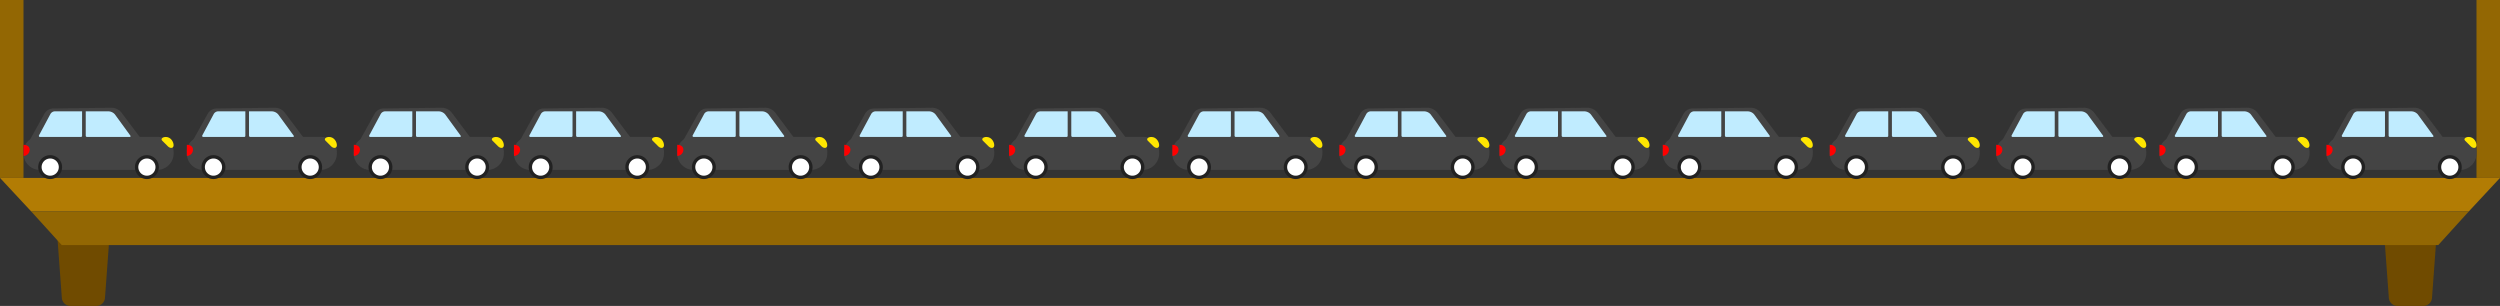 <svg xmlns="http://www.w3.org/2000/svg" viewBox="0 0 1489.5 182.29"><rect x="0" y="0" width="1489.5" height="182.29" fill="#333333" stroke="none"/><defs><style>.cls-1{fill:#704b00;}.cls-2{fill:#936703;}.cls-3{fill:#b27c04;}.cls-4{fill:#444;}.cls-5{fill:#fff;}.cls-6{fill:#222;}.cls-7{fill:red;}.cls-8{fill:#ffe600;}.cls-9{fill:#c0ecff;}</style></defs><title>15</title><g id="Layer_2" data-name="Layer 2"><g id="Layer_1-2" data-name="Layer 1"><path class="cls-1" d="M1428.45,182.29h15.36a5.21,5.21,0,0,0,5.18-4.85l3.64-49.65h-33l3.64,49.65A5.21,5.21,0,0,0,1428.45,182.29Z"/><path class="cls-1" d="M42,182.29H57.37a5.21,5.21,0,0,0,5.18-4.85l3.64-49.65h-33l3.65,49.65A5.2,5.2,0,0,0,42,182.29Z"/><rect class="cls-2" width="14" height="106"/><rect class="cls-2" x="1475.5" width="14" height="106"/><polygon class="cls-3" points="1470.88 126 18.62 126 0 106 1489.5 106 1470.88 126"/><polygon class="cls-2" points="1452.73 146 36.77 146 18.62 126 1470.88 126 1452.73 146"/><path class="cls-4" d="M22.89,81.6H94.54a8.89,8.89,0,0,1,8.89,8.89v.93a9.82,9.82,0,0,1-9.82,9.82H23.82A9.82,9.82,0,0,1,14,91.41v-.93a8.89,8.89,0,0,1,8.89-8.89Z"/><path class="cls-4" d="M66.27,64.2l-34.58.44a6.08,6.08,0,0,0-5.22,3.12l-9.2,16.56,67.62-.54L72.51,67.27A7.63,7.63,0,0,0,66.27,64.2Z"/><path class="cls-5" d="M29.91,105.68A6.12,6.12,0,1,1,36,99.56,6.13,6.13,0,0,1,29.91,105.68Z"/><path class="cls-6" d="M29.91,94.44a5.12,5.12,0,1,1-5.12,5.12,5.12,5.12,0,0,1,5.12-5.12m0-2A7.12,7.12,0,1,0,37,99.56a7.12,7.12,0,0,0-7.12-7.12Z"/><path class="cls-5" d="M87.52,105.68a6.12,6.12,0,1,1,6.12-6.12A6.13,6.13,0,0,1,87.52,105.68Z"/><path class="cls-6" d="M87.52,94.44a5.12,5.12,0,1,1-5.12,5.12,5.12,5.12,0,0,1,5.12-5.12m0-2a7.12,7.12,0,1,0,7.12,7.12,7.12,7.12,0,0,0-7.12-7.12Z"/><path class="cls-7" d="M14,89.22V86.28c2,0,3.67.94,3.67,2.94a3.69,3.69,0,0,1-3.65,3.67Z"/><path class="cls-8" d="M103.43,86.5c0,2-2,2-3.27.82l-3.55-3.54c-1-1,.23-2.18,2.19-2.18C101.79,81.6,103.43,84.55,103.43,86.5Z"/><path class="cls-9" d="M23.79,81.6H48.24a.67.67,0,0,0,.66-.66V66.33H32.77A3.13,3.13,0,0,0,30,68L23.23,80.66A.64.64,0,0,0,23.79,81.6Z"/><path class="cls-9" d="M64.47,66.33H51.08V80.85a.76.76,0,0,0,.75.75h25.5a.47.47,0,0,0,.35-.78L68.47,68.17A5.26,5.26,0,0,0,64.47,66.33Z"/><path class="cls-4" d="M120.17,81.6h71.65a8.89,8.89,0,0,1,8.89,8.89v.93a9.82,9.82,0,0,1-9.82,9.82H121.1a9.82,9.82,0,0,1-9.82-9.82v-.93A8.89,8.89,0,0,1,120.17,81.6Z"/><path class="cls-4" d="M163.55,64.2,129,64.64a6.08,6.08,0,0,0-5.23,3.12l-9.2,16.56,67.62-.54L169.79,67.27A7.63,7.63,0,0,0,163.55,64.2Z"/><path class="cls-5" d="M127.19,105.68a6.12,6.12,0,1,1,6.12-6.12A6.13,6.13,0,0,1,127.19,105.68Z"/><path class="cls-6" d="M127.19,94.44a5.12,5.12,0,1,1-5.12,5.12,5.12,5.12,0,0,1,5.12-5.12m0-2a7.12,7.12,0,1,0,7.12,7.12,7.12,7.12,0,0,0-7.12-7.12Z"/><path class="cls-5" d="M184.8,105.68a6.12,6.12,0,1,1,6.12-6.12A6.13,6.13,0,0,1,184.8,105.68Z"/><path class="cls-6" d="M184.8,94.44a5.12,5.12,0,1,1-5.12,5.12,5.12,5.12,0,0,1,5.12-5.12m0-2a7.12,7.12,0,1,0,7.12,7.12,7.12,7.12,0,0,0-7.12-7.12Z"/><path class="cls-7" d="M111.31,89.22V86.28c2,0,3.67.94,3.67,2.94a3.69,3.69,0,0,1-3.65,3.67Z"/><path class="cls-8" d="M200.71,86.5c0,2-2,2-3.27.82l-3.54-3.54c-1-1,.22-2.18,2.18-2.18C199.08,81.6,200.71,84.55,200.71,86.5Z"/><path class="cls-9" d="M121.07,81.6h24.45a.66.66,0,0,0,.66-.66V66.33H130.05A3.13,3.13,0,0,0,127.3,68l-6.79,12.69A.64.64,0,0,0,121.07,81.6Z"/><path class="cls-9" d="M161.75,66.33H148.36V80.85a.76.76,0,0,0,.75.75h25.5a.47.47,0,0,0,.36-.78l-9.21-12.65A5.29,5.29,0,0,0,161.75,66.33Z"/><path class="cls-4" d="M219.65,81.6h71.65a8.89,8.89,0,0,1,8.89,8.89v.93a9.82,9.82,0,0,1-9.82,9.82h-69.8a9.82,9.82,0,0,1-9.82-9.82v-.93a8.89,8.89,0,0,1,8.89-8.89Z"/><path class="cls-4" d="M263,64.2l-34.57.44a6.08,6.08,0,0,0-5.23,3.12L214,84.32l67.61-.54L269.27,67.27A7.63,7.63,0,0,0,263,64.2Z"/><path class="cls-5" d="M226.68,105.68a6.12,6.12,0,1,1,6.12-6.12A6.13,6.13,0,0,1,226.68,105.68Z"/><path class="cls-6" d="M226.68,94.44a5.12,5.12,0,1,1-5.12,5.12,5.12,5.12,0,0,1,5.12-5.12m0-2a7.12,7.12,0,1,0,7.12,7.12,7.12,7.12,0,0,0-7.12-7.12Z"/><path class="cls-5" d="M284.28,105.68a6.12,6.12,0,1,1,6.12-6.12A6.13,6.13,0,0,1,284.28,105.68Z"/><path class="cls-6" d="M284.28,94.44a5.12,5.12,0,1,1-5.12,5.12,5.12,5.12,0,0,1,5.12-5.12m0-2a7.12,7.12,0,1,0,7.12,7.12,7.12,7.12,0,0,0-7.12-7.12Z"/><path class="cls-7" d="M210.79,89.22V86.28c2,0,3.67.94,3.67,2.94a3.69,3.69,0,0,1-3.64,3.67Z"/><path class="cls-8" d="M300.19,86.5c0,2-2,2-3.27.82l-3.54-3.54c-1-1,.22-2.18,2.18-2.18C298.56,81.6,300.19,84.55,300.19,86.5Z"/><path class="cls-9" d="M220.55,81.6H245a.66.66,0,0,0,.66-.66V66.33H229.53A3.11,3.11,0,0,0,226.79,68L220,80.66A.64.64,0,0,0,220.55,81.6Z"/><path class="cls-9" d="M261.23,66.33H247.85V80.85a.75.75,0,0,0,.74.75h25.5a.47.47,0,0,0,.36-.78l-9.21-12.65A5.28,5.28,0,0,0,261.23,66.33Z"/><path class="cls-4" d="M315.06,81.6h71.65a8.89,8.89,0,0,1,8.89,8.89v.93a9.82,9.82,0,0,1-9.82,9.82H316a9.82,9.82,0,0,1-9.82-9.82v-.93a8.89,8.89,0,0,1,8.89-8.89Z"/><path class="cls-4" d="M358.44,64.2l-34.57.44a6.08,6.08,0,0,0-5.23,3.12l-9.2,16.56,67.62-.54L364.68,67.27A7.63,7.63,0,0,0,358.44,64.2Z"/><path class="cls-5" d="M322.08,105.68a6.12,6.12,0,1,1,6.13-6.12A6.13,6.13,0,0,1,322.08,105.68Z"/><path class="cls-6" d="M322.08,94.44A5.12,5.12,0,1,1,317,99.56a5.13,5.13,0,0,1,5.12-5.12m0-2a7.12,7.12,0,1,0,7.13,7.12,7.12,7.12,0,0,0-7.13-7.12Z"/><path class="cls-5" d="M379.69,105.68a6.12,6.12,0,1,1,6.12-6.12A6.13,6.13,0,0,1,379.69,105.68Z"/><path class="cls-6" d="M379.69,94.44a5.12,5.12,0,1,1-5.12,5.12,5.12,5.12,0,0,1,5.12-5.12m0-2a7.12,7.12,0,1,0,7.12,7.12,7.12,7.12,0,0,0-7.12-7.12Z"/><path class="cls-7" d="M306.2,89.22V86.28c2,0,3.67.94,3.67,2.94a3.69,3.69,0,0,1-3.64,3.67Z"/><path class="cls-8" d="M395.6,86.5c0,2-2,2-3.27.82l-3.54-3.54c-1-1,.22-2.18,2.18-2.18C394,81.6,395.6,84.55,395.6,86.5Z"/><path class="cls-9" d="M316,81.6h24.45a.66.66,0,0,0,.66-.66V66.33H324.94A3.1,3.1,0,0,0,322.2,68l-6.8,12.69A.64.64,0,0,0,316,81.6Z"/><path class="cls-9" d="M356.64,66.33H343.25V80.85a.76.76,0,0,0,.75.75h25.5a.47.47,0,0,0,.36-.78l-9.21-12.65A5.29,5.29,0,0,0,356.64,66.33Z"/><path class="cls-4" d="M412.34,81.6H484a8.89,8.89,0,0,1,8.89,8.89v.93a9.82,9.82,0,0,1-9.82,9.82h-69.8a9.82,9.82,0,0,1-9.82-9.82v-.93a8.89,8.89,0,0,1,8.89-8.89Z"/><path class="cls-4" d="M455.72,64.2l-34.57.44a6.08,6.08,0,0,0-5.23,3.12l-9.19,16.56,67.61-.54L462,67.27A7.63,7.63,0,0,0,455.72,64.2Z"/><path class="cls-5" d="M419.37,105.68a6.12,6.12,0,1,1,6.12-6.12A6.13,6.13,0,0,1,419.37,105.68Z"/><path class="cls-6" d="M419.37,94.44a5.12,5.12,0,1,1-5.12,5.12,5.12,5.12,0,0,1,5.12-5.12m0-2a7.12,7.12,0,1,0,7.12,7.12,7.12,7.12,0,0,0-7.12-7.12Z"/><path class="cls-5" d="M477,105.68a6.12,6.12,0,1,1,6.12-6.12A6.13,6.13,0,0,1,477,105.68Z"/><path class="cls-6" d="M477,94.44a5.12,5.12,0,1,1-5.12,5.12A5.12,5.12,0,0,1,477,94.44m0-2a7.12,7.12,0,1,0,7.12,7.12A7.12,7.12,0,0,0,477,92.44Z"/><path class="cls-7" d="M403.48,89.22V86.28c2,0,3.67.94,3.67,2.94a3.69,3.69,0,0,1-3.64,3.67Z"/><path class="cls-8" d="M492.88,86.5c0,2-2,2-3.27.82l-3.54-3.54c-1-1,.22-2.18,2.18-2.18C491.25,81.6,492.88,84.55,492.88,86.5Z"/><path class="cls-9" d="M413.24,81.6H437.7a.66.66,0,0,0,.65-.66V66.33H422.22A3.11,3.11,0,0,0,419.48,68l-6.8,12.69A.64.64,0,0,0,413.24,81.6Z"/><path class="cls-9" d="M453.92,66.33H440.54V80.85a.75.75,0,0,0,.75.75h25.49a.47.47,0,0,0,.36-.78l-9.21-12.65A5.28,5.28,0,0,0,453.92,66.33Z"/><path class="cls-4" d="M511.83,81.6h71.65a8.89,8.89,0,0,1,8.89,8.89v.93a9.82,9.82,0,0,1-9.82,9.82h-69.8a9.82,9.82,0,0,1-9.82-9.82v-.93a8.89,8.89,0,0,1,8.89-8.89Z"/><path class="cls-4" d="M555.2,64.2l-34.57.44a6.06,6.06,0,0,0-5.22,3.12l-9.2,16.56,67.62-.54L561.44,67.27A7.63,7.63,0,0,0,555.2,64.2Z"/><path class="cls-5" d="M518.85,105.68A6.12,6.12,0,1,1,525,99.56,6.13,6.13,0,0,1,518.85,105.68Z"/><path class="cls-6" d="M518.85,94.44a5.12,5.12,0,1,1-5.12,5.12,5.12,5.12,0,0,1,5.12-5.12m0-2A7.12,7.12,0,1,0,526,99.56a7.12,7.12,0,0,0-7.12-7.12Z"/><path class="cls-5" d="M576.46,105.68a6.12,6.12,0,1,1,6.12-6.12A6.13,6.13,0,0,1,576.46,105.68Z"/><path class="cls-6" d="M576.46,94.44a5.12,5.12,0,1,1-5.12,5.12,5.12,5.12,0,0,1,5.12-5.12m0-2a7.12,7.12,0,1,0,7.12,7.12,7.12,7.12,0,0,0-7.12-7.12Z"/><path class="cls-7" d="M503,89.22V86.28c2,0,3.67.94,3.67,2.94A3.69,3.69,0,0,1,503,92.89Z"/><path class="cls-8" d="M592.37,86.5c0,2-2,2-3.27.82l-3.55-3.54c-.95-1,.22-2.18,2.18-2.18C590.73,81.6,592.37,84.55,592.37,86.5Z"/><path class="cls-9" d="M512.73,81.6h24.45a.67.67,0,0,0,.66-.66V66.33H521.71A3.12,3.12,0,0,0,519,68l-6.8,12.69A.64.64,0,0,0,512.73,81.6Z"/><path class="cls-9" d="M553.41,66.33H540V80.85a.75.75,0,0,0,.75.75h25.5a.47.47,0,0,0,.35-.78l-9.21-12.65A5.26,5.26,0,0,0,553.41,66.33Z"/><path class="cls-4" d="M610.08,81.6h71.65a8.89,8.89,0,0,1,8.89,8.89v.93a9.82,9.82,0,0,1-9.82,9.82H611a9.82,9.82,0,0,1-9.82-9.82v-.93A8.89,8.89,0,0,1,610.08,81.6Z"/><path class="cls-4" d="M653.45,64.2l-34.57.44a6.06,6.06,0,0,0-5.22,3.12l-9.2,16.56,67.62-.54L659.69,67.27A7.63,7.63,0,0,0,653.45,64.2Z"/><path class="cls-5" d="M617.1,105.68a6.12,6.12,0,1,1,6.12-6.12A6.13,6.13,0,0,1,617.1,105.68Z"/><path class="cls-6" d="M617.1,94.44A5.12,5.12,0,1,1,612,99.56a5.12,5.12,0,0,1,5.12-5.12m0-2a7.12,7.12,0,1,0,7.12,7.12,7.11,7.11,0,0,0-7.12-7.12Z"/><path class="cls-5" d="M674.7,105.68a6.12,6.12,0,1,1,6.13-6.12A6.13,6.13,0,0,1,674.7,105.68Z"/><path class="cls-6" d="M674.7,94.44a5.12,5.12,0,1,1-5.12,5.12,5.13,5.13,0,0,1,5.12-5.12m0-2a7.12,7.12,0,1,0,7.13,7.12,7.12,7.12,0,0,0-7.13-7.12Z"/><path class="cls-7" d="M601.21,89.22V86.28c2,0,3.67.94,3.67,2.94a3.69,3.69,0,0,1-3.64,3.67Z"/><path class="cls-8" d="M690.62,86.5c0,2-2,2-3.28.82l-3.54-3.54c-.95-1,.22-2.18,2.18-2.18C689,81.6,690.62,84.55,690.62,86.5Z"/><path class="cls-9" d="M611,81.6h24.46a.67.67,0,0,0,.66-.66V66.33H620A3.12,3.12,0,0,0,617.21,68l-6.8,12.69A.64.64,0,0,0,611,81.6Z"/><path class="cls-9" d="M651.65,66.33H638.27V80.85a.75.75,0,0,0,.75.75h25.49a.47.47,0,0,0,.36-.78l-9.21-12.65A5.28,5.28,0,0,0,651.65,66.33Z"/><path class="cls-4" d="M707.36,81.6H779a8.89,8.89,0,0,1,8.89,8.89v.93a9.82,9.82,0,0,1-9.82,9.82h-69.8a9.82,9.82,0,0,1-9.82-9.82v-.93A8.89,8.89,0,0,1,707.36,81.6Z"/><path class="cls-4" d="M750.73,64.2l-34.57.44a6.06,6.06,0,0,0-5.22,3.12l-9.2,16.56,67.62-.54L757,67.27A7.63,7.63,0,0,0,750.73,64.2Z"/><path class="cls-5" d="M714.38,105.68a6.12,6.12,0,1,1,6.12-6.12A6.13,6.13,0,0,1,714.38,105.68Z"/><path class="cls-6" d="M714.38,94.44a5.12,5.12,0,1,1-5.12,5.12,5.12,5.12,0,0,1,5.12-5.12m0-2a7.12,7.12,0,1,0,7.12,7.12,7.12,7.12,0,0,0-7.12-7.12Z"/><path class="cls-5" d="M772,105.68a6.12,6.12,0,1,1,6.12-6.12A6.13,6.13,0,0,1,772,105.68Z"/><path class="cls-6" d="M772,94.44a5.12,5.12,0,1,1-5.12,5.12A5.12,5.12,0,0,1,772,94.44m0-2a7.12,7.12,0,1,0,7.12,7.12A7.12,7.12,0,0,0,772,92.44Z"/><path class="cls-7" d="M698.49,89.22V86.28c2,0,3.67.94,3.67,2.94a3.69,3.69,0,0,1-3.64,3.67Z"/><path class="cls-8" d="M787.9,86.5c0,2-2,2-3.27.82l-3.55-3.54c-1-1,.23-2.18,2.18-2.18C786.26,81.6,787.9,84.55,787.9,86.5Z"/><path class="cls-9" d="M708.26,81.6h24.45a.67.67,0,0,0,.66-.66V66.33H717.24A3.12,3.12,0,0,0,714.49,68l-6.8,12.69A.64.64,0,0,0,708.26,81.6Z"/><path class="cls-9" d="M748.94,66.33H735.55V80.85a.75.75,0,0,0,.75.75h25.5a.47.47,0,0,0,.35-.78l-9.21-12.65A5.26,5.26,0,0,0,748.94,66.33Z"/><path class="cls-4" d="M806.84,81.6h71.65a8.89,8.89,0,0,1,8.89,8.89v.93a9.82,9.82,0,0,1-9.82,9.82h-69.8a9.82,9.82,0,0,1-9.82-9.82v-.93A8.89,8.89,0,0,1,806.84,81.6Z"/><path class="cls-4" d="M850.22,64.2l-34.58.44a6.08,6.08,0,0,0-5.22,3.12l-9.2,16.56,67.62-.54L856.46,67.27A7.63,7.63,0,0,0,850.22,64.2Z"/><path class="cls-5" d="M813.86,105.68A6.12,6.12,0,1,1,820,99.56,6.13,6.13,0,0,1,813.86,105.68Z"/><path class="cls-6" d="M813.86,94.44a5.12,5.12,0,1,1-5.12,5.12,5.12,5.12,0,0,1,5.12-5.12m0-2A7.12,7.12,0,1,0,821,99.56a7.12,7.12,0,0,0-7.12-7.12Z"/><path class="cls-5" d="M871.47,105.68a6.12,6.12,0,1,1,6.12-6.12A6.13,6.13,0,0,1,871.47,105.68Z"/><path class="cls-6" d="M871.47,94.44a5.12,5.12,0,1,1-5.12,5.12,5.12,5.12,0,0,1,5.12-5.12m0-2a7.12,7.12,0,1,0,7.12,7.12,7.12,7.12,0,0,0-7.12-7.12Z"/><path class="cls-7" d="M798,89.22V86.28c2,0,3.67.94,3.67,2.94A3.69,3.69,0,0,1,798,92.89Z"/><path class="cls-8" d="M887.38,86.5c0,2-2,2-3.27.82l-3.55-3.54c-.95-1,.23-2.18,2.19-2.18C885.74,81.6,887.38,84.55,887.38,86.5Z"/><path class="cls-9" d="M807.74,81.6h24.45a.67.67,0,0,0,.66-.66V66.33H816.72A3.13,3.13,0,0,0,814,68l-6.79,12.69A.64.64,0,0,0,807.74,81.6Z"/><path class="cls-9" d="M848.42,66.33H835V80.85a.76.76,0,0,0,.75.75h25.5a.47.47,0,0,0,.35-.78l-9.21-12.65A5.26,5.26,0,0,0,848.42,66.33Z"/><path class="cls-4" d="M902.25,81.6H973.9a8.89,8.89,0,0,1,8.89,8.89v.93a9.82,9.82,0,0,1-9.82,9.82h-69.8a9.82,9.82,0,0,1-9.82-9.82v-.93a8.89,8.89,0,0,1,8.89-8.89Z"/><path class="cls-4" d="M945.63,64.2l-34.58.44a6.08,6.08,0,0,0-5.22,3.12l-9.2,16.56,67.62-.54L951.87,67.27A7.63,7.63,0,0,0,945.63,64.2Z"/><path class="cls-5" d="M909.27,105.68a6.12,6.12,0,1,1,6.12-6.12A6.13,6.13,0,0,1,909.27,105.68Z"/><path class="cls-6" d="M909.27,94.44a5.12,5.12,0,1,1-5.12,5.12,5.12,5.12,0,0,1,5.12-5.12m0-2a7.12,7.12,0,1,0,7.12,7.12,7.12,7.12,0,0,0-7.12-7.12Z"/><path class="cls-5" d="M966.88,105.68A6.12,6.12,0,1,1,973,99.56,6.13,6.13,0,0,1,966.88,105.68Z"/><path class="cls-6" d="M966.88,94.44a5.12,5.12,0,1,1-5.12,5.12,5.12,5.12,0,0,1,5.12-5.12m0-2A7.12,7.12,0,1,0,974,99.56a7.11,7.11,0,0,0-7.12-7.12Z"/><path class="cls-7" d="M893.38,89.22V86.28c2,0,3.68.94,3.68,2.94a3.69,3.69,0,0,1-3.65,3.67Z"/><path class="cls-8" d="M982.79,86.5c0,2-2,2-3.27.82L976,83.78c-1-1,.23-2.18,2.18-2.18C981.15,81.6,982.79,84.55,982.79,86.5Z"/><path class="cls-9" d="M903.15,81.6H927.6a.67.67,0,0,0,.66-.66V66.33H912.13A3.12,3.12,0,0,0,909.38,68l-6.79,12.69A.64.64,0,0,0,903.15,81.6Z"/><path class="cls-9" d="M943.83,66.33H930.44V80.85a.76.76,0,0,0,.75.75h25.5a.47.47,0,0,0,.35-.78l-9.21-12.65A5.26,5.26,0,0,0,943.83,66.33Z"/><path class="cls-4" d="M999.53,81.6h71.65a8.89,8.89,0,0,1,8.89,8.89v.93a9.82,9.82,0,0,1-9.82,9.82h-69.8a9.82,9.82,0,0,1-9.82-9.82v-.93a8.89,8.89,0,0,1,8.89-8.89Z"/><path class="cls-4" d="M1042.91,64.2l-34.58.44a6.08,6.08,0,0,0-5.22,3.12l-9.2,16.56,67.62-.54-12.38-16.51A7.63,7.63,0,0,0,1042.91,64.2Z"/><path class="cls-5" d="M1006.55,105.68a6.12,6.12,0,1,1,6.12-6.12A6.13,6.13,0,0,1,1006.55,105.68Z"/><path class="cls-6" d="M1006.55,94.44a5.12,5.12,0,1,1-5.12,5.12,5.12,5.12,0,0,1,5.12-5.12m0-2a7.12,7.12,0,1,0,7.12,7.12,7.12,7.12,0,0,0-7.12-7.12Z"/><path class="cls-5" d="M1064.16,105.68a6.12,6.12,0,1,1,6.12-6.12A6.13,6.13,0,0,1,1064.16,105.68Z"/><path class="cls-6" d="M1064.16,94.44a5.12,5.12,0,1,1-5.12,5.12,5.12,5.12,0,0,1,5.12-5.12m0-2a7.12,7.12,0,1,0,7.12,7.12,7.12,7.12,0,0,0-7.12-7.12Z"/><path class="cls-7" d="M990.67,89.22V86.28c2,0,3.67.94,3.67,2.94a3.69,3.69,0,0,1-3.65,3.67Z"/><path class="cls-8" d="M1080.07,86.5c0,2-2,2-3.27.82l-3.55-3.54c-1-1,.23-2.18,2.19-2.18C1078.43,81.6,1080.07,84.55,1080.07,86.5Z"/><path class="cls-9" d="M1000.43,81.6h24.45a.66.66,0,0,0,.66-.66V66.33h-16.13a3.13,3.13,0,0,0-2.75,1.64l-6.79,12.69A.64.64,0,0,0,1000.43,81.6Z"/><path class="cls-9" d="M1041.11,66.33h-13.39V80.85a.76.76,0,0,0,.75.75H1054a.47.47,0,0,0,.35-.78l-9.21-12.65A5.26,5.26,0,0,0,1041.11,66.33Z"/><path class="cls-4" d="M1099,81.6h71.65a8.89,8.89,0,0,1,8.89,8.89v.93a9.82,9.82,0,0,1-9.82,9.82h-69.8a9.82,9.82,0,0,1-9.82-9.82v-.93A8.89,8.89,0,0,1,1099,81.6Z"/><path class="cls-4" d="M1142.39,64.2l-34.57.44a6.08,6.08,0,0,0-5.23,3.12l-9.2,16.56,67.62-.54-12.38-16.51A7.63,7.63,0,0,0,1142.39,64.2Z"/><path class="cls-5" d="M1106,105.68a6.12,6.12,0,1,1,6.13-6.12A6.13,6.13,0,0,1,1106,105.68Z"/><path class="cls-6" d="M1106,94.44a5.12,5.12,0,1,1-5.12,5.12,5.13,5.13,0,0,1,5.12-5.12m0-2a7.12,7.12,0,1,0,7.13,7.12,7.12,7.12,0,0,0-7.13-7.12Z"/><path class="cls-5" d="M1163.64,105.68a6.12,6.12,0,1,1,6.12-6.12A6.13,6.13,0,0,1,1163.64,105.68Z"/><path class="cls-6" d="M1163.64,94.44a5.12,5.12,0,1,1-5.12,5.12,5.12,5.12,0,0,1,5.12-5.12m0-2a7.12,7.12,0,1,0,7.12,7.12,7.12,7.12,0,0,0-7.12-7.12Z"/><path class="cls-7" d="M1090.15,89.22V86.28c2,0,3.67.94,3.67,2.94a3.69,3.69,0,0,1-3.64,3.67Z"/><path class="cls-8" d="M1179.55,86.5c0,2-2,2-3.27.82l-3.54-3.54c-1-1,.22-2.18,2.18-2.18C1177.92,81.6,1179.55,84.55,1179.55,86.5Z"/><path class="cls-9" d="M1099.91,81.6h24.45a.66.66,0,0,0,.66-.66V66.33h-16.13a3.1,3.1,0,0,0-2.74,1.64l-6.8,12.69A.64.64,0,0,0,1099.91,81.6Z"/><path class="cls-9" d="M1140.59,66.33H1127.2V80.85a.76.76,0,0,0,.75.75h25.5a.47.47,0,0,0,.36-.78l-9.21-12.65A5.29,5.29,0,0,0,1140.59,66.33Z"/><path class="cls-4" d="M1198.19,81.6h71.65a8.89,8.89,0,0,1,8.89,8.89v.93a9.82,9.82,0,0,1-9.82,9.82h-69.8a9.82,9.82,0,0,1-9.82-9.82v-.93a8.89,8.89,0,0,1,8.89-8.89Z"/><path class="cls-4" d="M1241.57,64.2l-34.57.44a6.05,6.05,0,0,0-5.22,3.12l-9.2,16.56,67.62-.54-12.39-16.51A7.63,7.63,0,0,0,1241.57,64.2Z"/><path class="cls-5" d="M1205.22,105.68a6.12,6.12,0,1,1,6.12-6.12A6.13,6.13,0,0,1,1205.22,105.68Z"/><path class="cls-6" d="M1205.22,94.44a5.12,5.12,0,1,1-5.12,5.12,5.12,5.12,0,0,1,5.12-5.12m0-2a7.12,7.12,0,1,0,7.12,7.12,7.11,7.11,0,0,0-7.12-7.12Z"/><path class="cls-5" d="M1262.82,105.68a6.12,6.12,0,1,1,6.13-6.12A6.13,6.13,0,0,1,1262.82,105.68Z"/><path class="cls-6" d="M1262.82,94.44a5.12,5.12,0,1,1-5.12,5.12,5.12,5.12,0,0,1,5.12-5.12m0-2a7.12,7.12,0,1,0,7.13,7.12,7.12,7.12,0,0,0-7.13-7.12Z"/><path class="cls-7" d="M1189.33,89.22V86.28c2,0,3.67.94,3.67,2.94a3.69,3.69,0,0,1-3.64,3.67Z"/><path class="cls-8" d="M1278.74,86.5c0,2-2,2-3.28.82l-3.54-3.54c-1-1,.22-2.18,2.18-2.18C1277.1,81.6,1278.74,84.55,1278.74,86.5Z"/><path class="cls-9" d="M1199.09,81.6h24.46a.67.67,0,0,0,.66-.66V66.33h-16.13a3.12,3.12,0,0,0-2.75,1.64l-6.8,12.69A.64.64,0,0,0,1199.09,81.6Z"/><path class="cls-9" d="M1239.77,66.33h-13.38V80.85a.75.75,0,0,0,.75.75h25.49a.47.47,0,0,0,.36-.78l-9.21-12.65A5.28,5.28,0,0,0,1239.77,66.33Z"/><path class="cls-4" d="M1295.48,81.6h71.65a8.89,8.89,0,0,1,8.89,8.89v.93a9.82,9.82,0,0,1-9.82,9.82h-69.8a9.82,9.82,0,0,1-9.82-9.82v-.93a8.89,8.89,0,0,1,8.89-8.89Z"/><path class="cls-4" d="M1338.85,64.2l-34.57.44a6.06,6.06,0,0,0-5.22,3.12l-9.2,16.56,67.62-.54-12.39-16.51A7.63,7.63,0,0,0,1338.85,64.2Z"/><path class="cls-5" d="M1302.5,105.68a6.12,6.12,0,1,1,6.12-6.12A6.13,6.13,0,0,1,1302.5,105.68Z"/><path class="cls-6" d="M1302.5,94.44a5.12,5.12,0,1,1-5.12,5.12,5.12,5.12,0,0,1,5.12-5.12m0-2a7.12,7.12,0,1,0,7.12,7.12,7.12,7.12,0,0,0-7.12-7.12Z"/><path class="cls-5" d="M1360.11,105.68a6.12,6.12,0,1,1,6.12-6.12A6.13,6.13,0,0,1,1360.11,105.68Z"/><path class="cls-6" d="M1360.11,94.44a5.12,5.12,0,1,1-5.13,5.12,5.12,5.12,0,0,1,5.13-5.12m0-2a7.12,7.12,0,1,0,7.12,7.12,7.12,7.12,0,0,0-7.12-7.12Z"/><path class="cls-7" d="M1286.61,89.22V86.28c2,0,3.67.94,3.67,2.94a3.69,3.69,0,0,1-3.64,3.67Z"/><path class="cls-8" d="M1376,86.5c0,2-2,2-3.27.82l-3.55-3.54c-1-1,.22-2.18,2.18-2.18C1374.38,81.6,1376,84.55,1376,86.5Z"/><path class="cls-9" d="M1296.37,81.6h24.46a.67.67,0,0,0,.66-.66V66.33h-16.13a3.12,3.12,0,0,0-2.75,1.64l-6.8,12.69A.64.64,0,0,0,1296.37,81.6Z"/><path class="cls-9" d="M1337.05,66.33h-13.38V80.85a.75.75,0,0,0,.75.75h25.5a.47.47,0,0,0,.35-.78l-9.21-12.65A5.26,5.26,0,0,0,1337.05,66.33Z"/><path class="cls-4" d="M1395,81.6h71.65a8.89,8.89,0,0,1,8.89,8.89v.93a9.82,9.82,0,0,1-9.82,9.82h-69.8a9.82,9.82,0,0,1-9.82-9.82v-.93A8.89,8.89,0,0,1,1395,81.6Z"/><path class="cls-4" d="M1438.34,64.2l-34.58.44a6.08,6.08,0,0,0-5.22,3.12l-9.2,16.56,67.62-.54-12.38-16.51A7.63,7.63,0,0,0,1438.34,64.2Z"/><path class="cls-5" d="M1402,105.68a6.12,6.12,0,1,1,6.12-6.12A6.13,6.13,0,0,1,1402,105.68Z"/><path class="cls-6" d="M1402,94.44a5.12,5.12,0,1,1-5.12,5.12,5.12,5.12,0,0,1,5.12-5.12m0-2a7.12,7.12,0,1,0,7.12,7.12,7.12,7.12,0,0,0-7.12-7.12Z"/><path class="cls-5" d="M1459.59,105.68a6.12,6.12,0,1,1,6.12-6.12A6.13,6.13,0,0,1,1459.59,105.68Z"/><path class="cls-6" d="M1459.59,94.44a5.12,5.12,0,1,1-5.12,5.12,5.12,5.12,0,0,1,5.12-5.12m0-2a7.12,7.12,0,1,0,7.12,7.12,7.11,7.11,0,0,0-7.12-7.12Z"/><path class="cls-7" d="M1386.09,89.22V86.28c2,0,3.68.94,3.68,2.94a3.69,3.69,0,0,1-3.65,3.67Z"/><path class="cls-8" d="M1475.5,86.5c0,2-2,2-3.27.82l-3.55-3.54c-1-1,.23-2.18,2.18-2.18C1473.86,81.6,1475.5,84.55,1475.5,86.5Z"/><path class="cls-9" d="M1395.86,81.6h24.45a.67.67,0,0,0,.66-.66V66.33h-16.13a3.13,3.13,0,0,0-2.75,1.64l-6.79,12.69A.64.64,0,0,0,1395.86,81.6Z"/><path class="cls-9" d="M1436.54,66.33h-13.39V80.85a.76.76,0,0,0,.75.75h25.5a.47.47,0,0,0,.35-.78l-9.21-12.65A5.26,5.26,0,0,0,1436.54,66.33Z"/></g></g></svg>